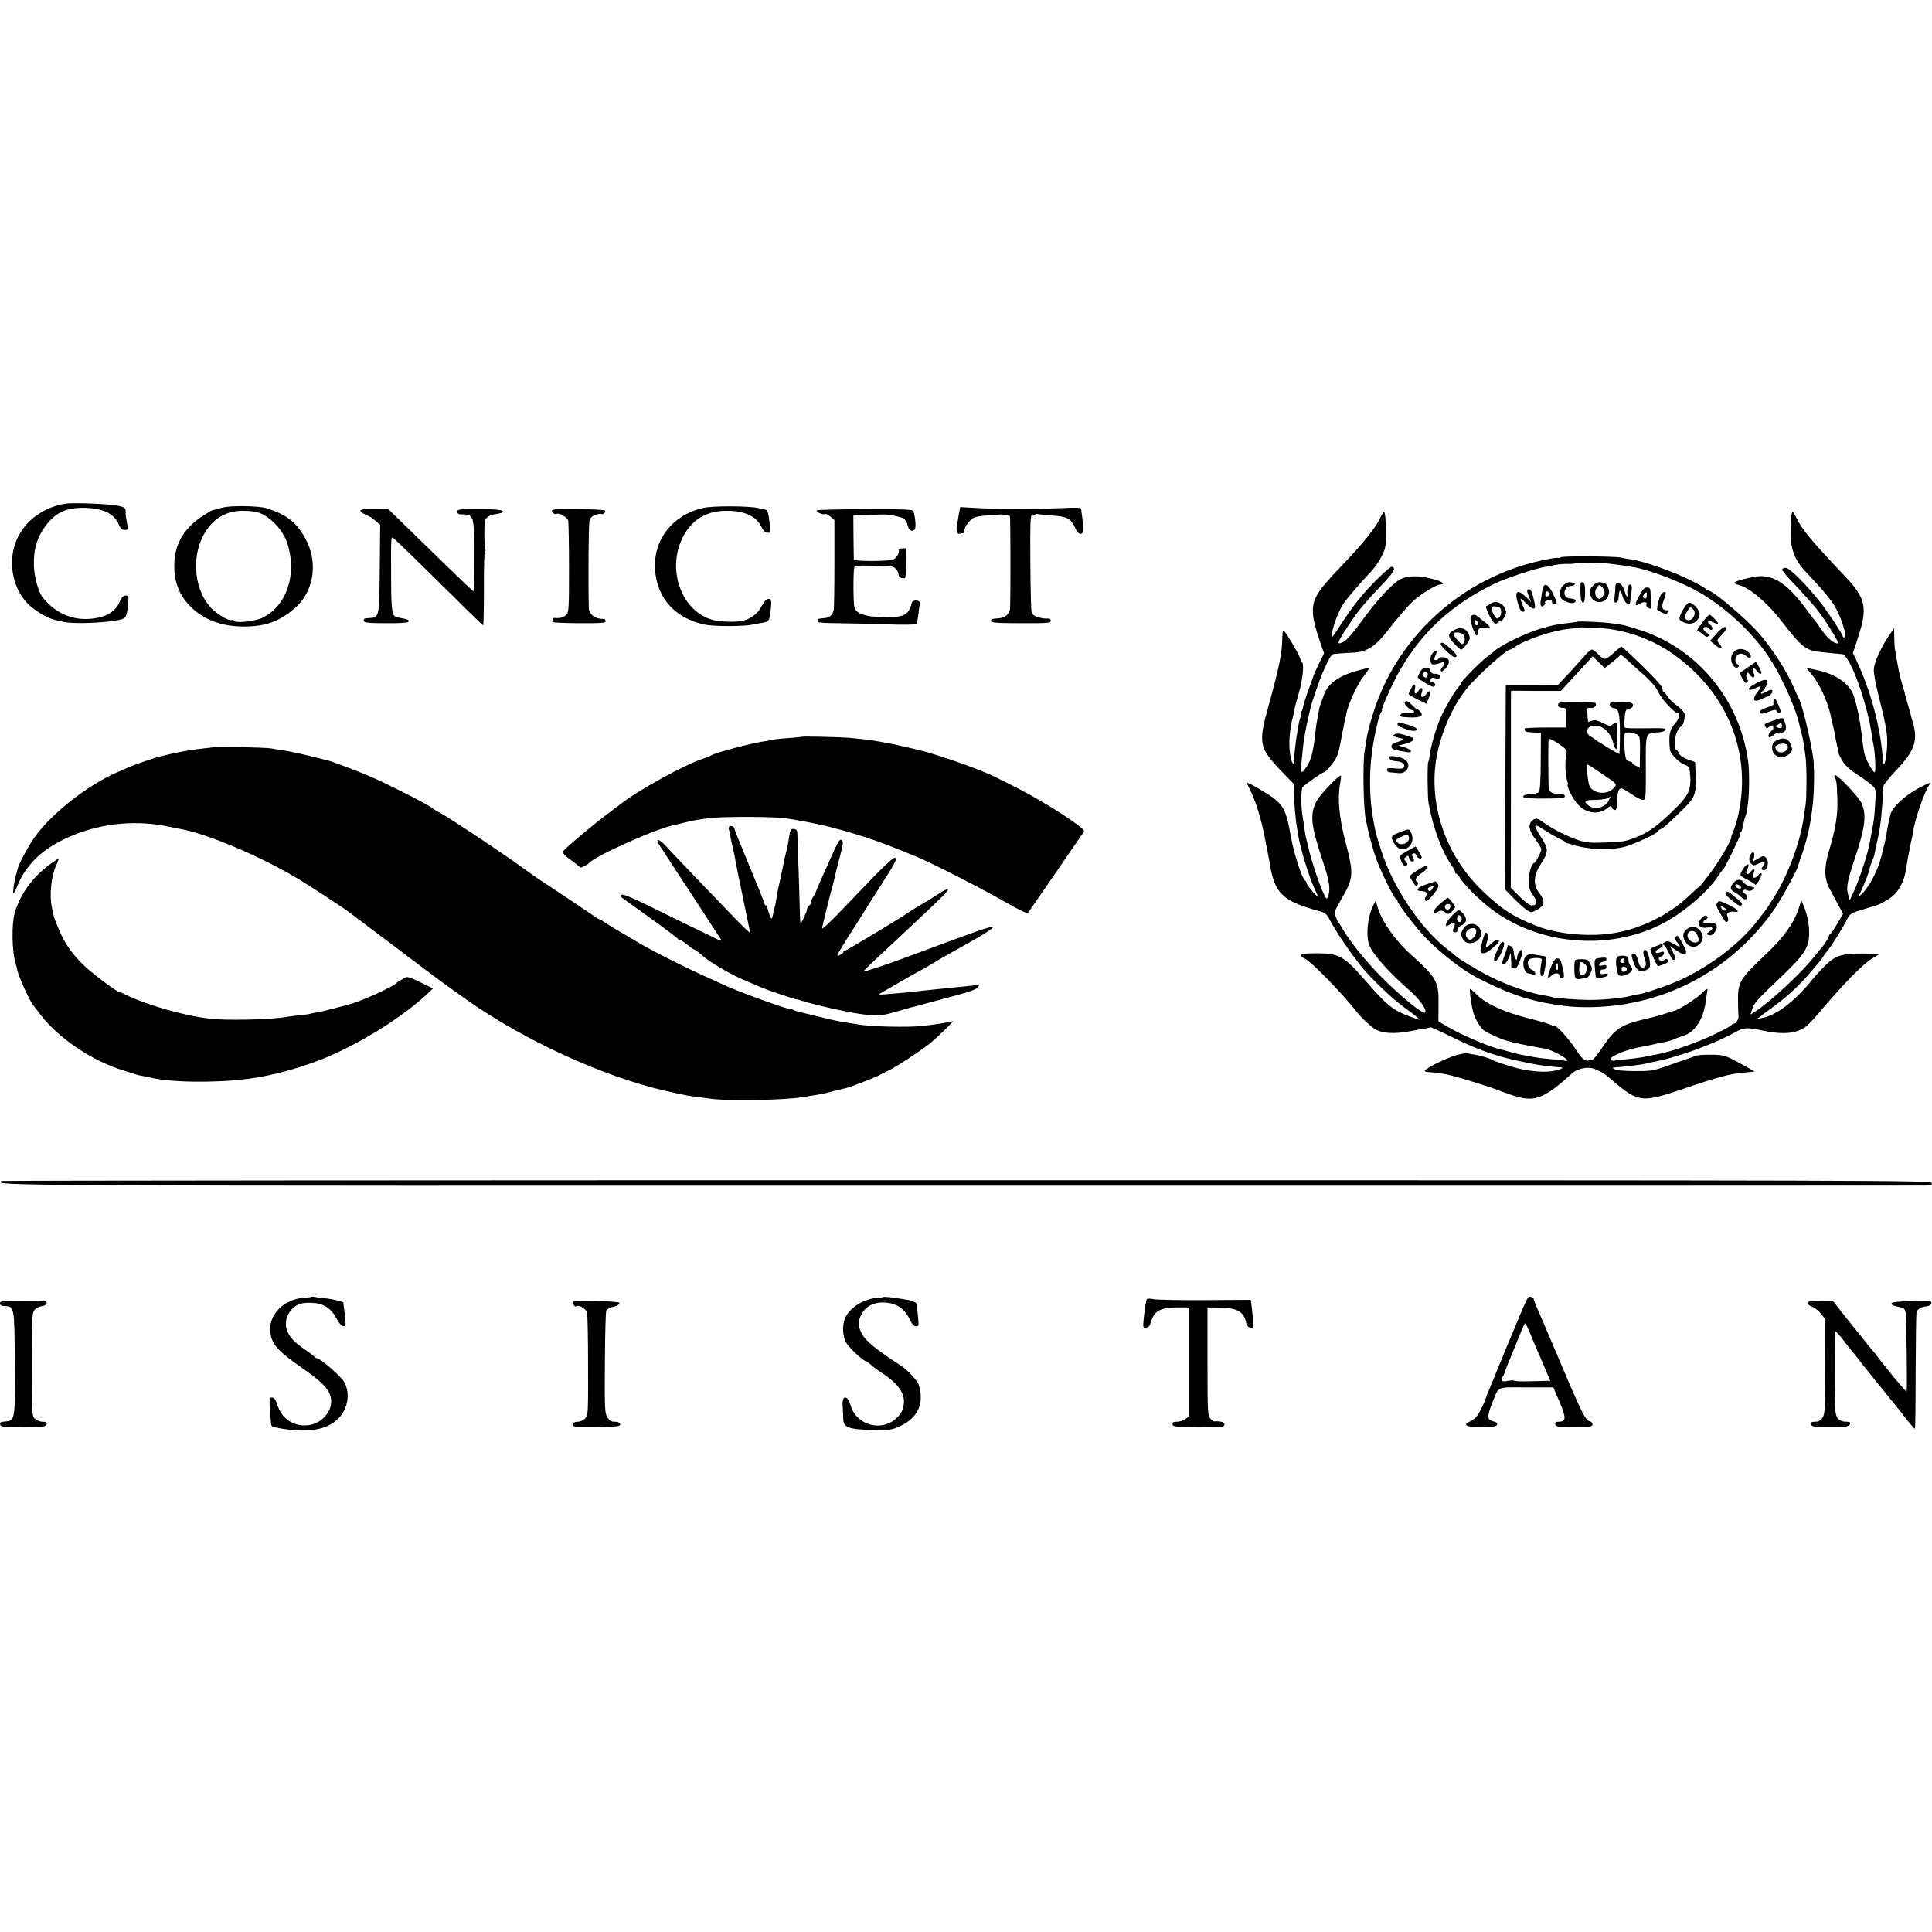 <?xml version="1.0" standalone="no"?>
<!DOCTYPE svg PUBLIC "-//W3C//DTD SVG 20010904//EN"
 "http://www.w3.org/TR/2001/REC-SVG-20010904/DTD/svg10.dtd">
<svg version="1.0" xmlns="http://www.w3.org/2000/svg"
 width="1276pt" height="1276pt" viewBox="0 0 1276 1276"
 preserveAspectRatio="xMidYMid meet">
<g transform="translate(0,1276) scale(0.1,-0.1)"
fill="#000000" stroke="none">
<path d="M435 9434 c-188 -29 -330 -165 -352 -338 -15 -120 20 -236 96 -319
43 -46 135 -101 186 -112 17 -3 41 -9 55 -12 59 -15 269 -8 367 13 44 9 50 19
58 94 6 61 5 66 -14 67 -15 1 -26 -9 -40 -41 -24 -56 -72 -91 -145 -106 -143
-29 -271 18 -364 134 -28 35 -55 132 -58 209 -3 98 16 173 61 241 70 106 145
145 275 142 123 -3 195 -39 226 -113 10 -24 21 -33 38 -33 22 0 23 3 16 38 -3
20 -7 40 -8 45 -1 4 -2 20 -2 36 0 27 -4 30 -52 41 -55 12 -291 21 -343 14z"/>
<path d="M1475 9409 c-22 -5 -47 -12 -55 -15 -8 -3 -15 -4 -15 -3 0 2 -27 -14
-60 -35 -121 -76 -185 -176 -193 -302 -8 -125 28 -224 110 -304 86 -84 205
-128 348 -128 142 0 234 33 336 120 122 104 156 290 80 443 -60 121 -130 177
-269 219 -49 15 -224 18 -282 5z m260 -46 c75 -40 138 -115 163 -193 66 -204
-6 -415 -167 -491 -49 -23 -176 -36 -186 -19 -4 6 -10 8 -15 5 -15 -9 -89 34
-131 75 -112 111 -138 329 -57 482 61 114 152 169 278 164 53 -1 86 -8 115
-23z"/>
<path d="M4643 9405 c-200 -45 -328 -208 -317 -404 12 -190 131 -324 327 -366
61 -13 262 -13 317 0 14 3 41 8 60 11 46 7 51 14 58 66 10 83 8 93 -13 93 -13
0 -27 -16 -45 -49 -23 -46 -68 -81 -120 -95 -41 -11 -151 -9 -200 4 -206 54
-308 327 -203 542 56 114 149 175 275 179 125 5 212 -32 246 -104 11 -25 25
-38 40 -40 23 -3 23 -2 17 49 -12 95 -14 101 -38 105 -7 1 -25 5 -42 9 -66 14
-299 15 -362 0z"/>
<path d="M6336 9383 c-3 -15 -8 -45 -11 -65 -2 -21 -5 -41 -6 -45 -4 -26 3
-41 19 -38 9 2 20 4 25 4 4 1 7 9 7 20 0 22 34 67 62 82 12 6 53 13 92 15 39
2 73 4 76 5 14 4 66 -4 70 -11 4 -6 5 -516 1 -606 -2 -40 -33 -66 -81 -68 -33
-1 -45 -5 -45 -16 0 -13 29 -15 198 -16 177 0 197 1 197 16 0 11 -8 16 -22 15
-38 -3 -96 16 -104 34 -4 9 -8 159 -9 334 -2 260 0 317 11 313 7 -3 16 -1 19
4 3 5 11 7 18 5 7 -2 50 -6 96 -10 99 -6 123 -19 151 -79 14 -31 25 -43 37
-42 14 3 18 12 16 47 -1 24 -4 58 -7 74 -2 17 -5 36 -5 43 -1 10 -31 11 -138
6 -175 -7 -417 -7 -555 1 l-106 6 -6 -28z"/>
<path d="M2380 9386 c0 -6 15 -17 33 -24 17 -6 47 -24 65 -40 l33 -28 -3 -292
c-3 -325 -3 -321 -72 -324 -28 -1 -36 -5 -34 -17 3 -14 24 -16 146 -17 79 -1
145 3 148 8 9 15 5 16 -76 32 -32 6 -37 45 -37 292 -1 244 -1 245 19 227 35
-31 226 -217 409 -399 96 -96 178 -174 180 -174 3 0 5 110 5 245 -1 135 3 245
7 245 5 0 5 5 1 11 -5 9 -7 139 -2 186 2 23 34 43 73 48 21 3 41 8 44 11 15
15 -35 22 -160 22 -125 0 -139 -2 -139 -17 0 -10 8 -18 18 -18 94 1 94 2 93
-276 0 -126 -2 -231 -3 -233 -2 -1 -84 77 -183 173 -99 96 -225 219 -280 273
l-100 97 -92 1 c-68 1 -93 -2 -93 -12z"/>
<path d="M3652 9393 c-10 -4 -10 -8 -2 -18 6 -8 17 -12 25 -9 20 8 72 -22 78
-45 2 -11 5 -151 5 -311 0 -274 -1 -293 -19 -311 -17 -17 -43 -24 -76 -20 -7
1 -13 -3 -13 -9 0 -5 -1 -13 -2 -17 -2 -5 77 -8 175 -9 143 -1 177 2 177 12 0
8 -3 14 -7 15 -5 0 -18 2 -30 3 -41 5 -73 34 -74 69 -5 155 -2 553 4 576 5 20
16 32 38 40 17 6 34 9 38 7 12 -8 34 11 27 22 -6 10 -316 14 -344 5z"/>
<path d="M5394 9389 c-6 -11 44 -32 56 -24 5 3 20 -5 35 -17 l26 -23 0 -285
c0 -157 -2 -296 -5 -309 -8 -36 -28 -52 -69 -54 -21 -1 -37 -5 -37 -9 0 -5 0
-11 0 -15 0 -5 64 -9 142 -9 79 -1 225 -4 325 -8 100 -3 185 -2 187 3 3 4 8
35 12 67 3 32 8 63 11 68 8 12 -16 24 -38 19 -10 -3 -19 -12 -19 -20 0 -8 -8
-28 -17 -44 -23 -38 -63 -48 -180 -45 -110 3 -170 25 -180 65 -8 32 -8 243 -1
263 5 12 27 14 121 12 64 -2 121 -5 128 -6 22 -5 42 -28 43 -51 1 -15 8 -23
24 -25 25 -4 24 -8 26 110 l1 87 -27 -1 c-15 -1 -25 -4 -23 -9 10 -15 -14 -57
-37 -65 -38 -12 -258 -12 -259 0 0 6 -1 74 -2 151 l-1 140 35 2 c40 2 60 3
114 4 22 0 45 1 50 1 39 1 123 -17 137 -29 9 -8 20 -28 23 -43 7 -31 24 -43
44 -30 12 7 9 69 -5 121 -4 15 -38 16 -320 16 -173 0 -317 -4 -320 -8z"/>
<path d="M9111 9330 c-30 -61 -112 -162 -243 -299 -182 -190 -205 -232 -195
-341 3 -30 21 -98 39 -150 l33 -95 -32 -64 c-17 -35 -34 -73 -38 -85 -9 -26
-8 -25 -40 -111 -13 -38 -26 -79 -28 -90 -1 -11 -6 -26 -10 -32 -5 -7 -6 -13
-3 -13 3 0 1 -12 -5 -26 -5 -15 -12 -43 -15 -63 -3 -20 -7 -47 -10 -61 -7 -42
-17 -133 -17 -163 -1 -35 -14 -22 -23 23 -13 64 -10 154 7 231 10 41 20 86 22
100 3 14 15 58 27 99 23 76 34 186 20 195 -4 3 -10 16 -14 29 -6 24 -86 160
-106 180 -7 7 -10 -8 -11 -44 -1 -102 -19 -193 -90 -449 -70 -250 -64 -279 83
-433 l83 -86 1 -64 c1 -59 11 -176 19 -217 2 -10 6 -36 9 -57 15 -90 68 -265
108 -353 11 -25 22 -50 25 -56 2 -5 -14 10 -36 35 -23 25 -41 50 -41 57 0 6
-4 13 -8 15 -20 7 -76 177 -97 296 -27 155 -44 194 -107 246 -36 29 -168 106
-182 106 -3 0 6 -19 18 -42 38 -74 78 -202 101 -328 4 -19 11 -55 16 -80 5
-25 11 -58 14 -75 33 -208 82 -255 333 -324 36 -10 46 -19 67 -61 33 -65 140
-222 205 -302 69 -84 205 -214 281 -269 34 -24 74 -54 88 -67 26 -22 26 -22
-44 3 -112 41 -155 75 -285 225 -154 177 -182 193 -334 194 -69 0 -101 -4
-104 -12 -2 -6 8 -16 23 -22 41 -16 245 -224 350 -358 35 -44 99 -102 130
-116 44 -21 120 -24 205 -9 41 8 91 16 110 20 19 3 37 7 38 8 2 2 52 -20 110
-49 185 -92 308 -138 467 -172 94 -21 165 -33 230 -39 22 -2 49 -4 60 -5 12
-1 2 -8 -25 -16 -72 -23 -206 -12 -325 27 -55 17 -104 35 -110 39 -12 10 -90
32 -129 37 -16 2 -31 5 -33 7 -3 2 -32 -2 -65 -10 -60 -14 -218 -91 -218 -106
0 -5 12 -9 28 -9 51 -2 94 -9 155 -24 68 -17 270 -81 302 -95 11 -5 54 -21 95
-34 144 -48 205 -25 394 146 28 25 81 40 120 35 33 -4 91 -34 119 -61 6 -6 35
-29 62 -52 138 -112 172 -114 424 -28 237 81 316 102 408 110 l72 7 -42 24
c-154 86 -157 87 -247 87 -47 1 -94 -3 -105 -8 -11 -5 -24 -10 -30 -12 -5 -2
-64 -22 -130 -45 -114 -41 -126 -43 -235 -43 -70 0 -123 5 -135 12 -19 11 -19
11 5 13 50 2 193 20 201 25 3 2 21 6 40 9 155 27 405 117 551 199 55 30 77 32
178 10 138 -29 225 -21 290 28 13 11 44 43 68 71 179 211 296 331 366 376 l50
31 -40 1 c-201 6 -243 -4 -316 -75 -29 -28 -71 -73 -93 -101 -114 -142 -239
-235 -335 -250 -19 -3 -28 -2 -20 1 8 4 17 10 20 13 3 4 34 28 70 53 100 72
185 150 257 236 27 31 53 62 58 68 6 6 17 22 25 34 8 13 24 35 36 49 27 34 96
145 122 197 19 37 27 43 92 63 40 13 77 24 84 25 32 6 106 47 135 75 34 33 66
95 75 146 14 85 36 200 40 214 3 9 7 32 10 51 14 95 81 287 114 324 11 12 -14
3 -68 -25 -98 -51 -183 -130 -195 -180 -4 -19 -9 -38 -10 -44 -2 -5 -5 -26 -9
-45 -11 -67 -17 -95 -22 -112 -3 -9 -6 -25 -9 -35 -19 -99 -71 -212 -126 -274
-22 -24 -36 -35 -31 -24 41 87 71 166 72 187 1 4 7 23 16 43 8 19 14 37 14 40
0 3 0 6 1 8 1 4 7 31 12 57 3 14 8 36 11 50 17 74 28 186 35 336 1 11 37 57
82 104 122 127 148 197 114 314 -9 32 -18 64 -19 70 -1 6 -10 36 -19 66 -9 30
-16 57 -16 60 0 3 -8 29 -17 59 -17 59 -19 67 -35 156 -5 33 -12 69 -14 80 -2
11 -4 46 -4 79 l-1 58 -35 -51 c-54 -82 -96 -174 -99 -221 -2 -27 14 -109 41
-214 28 -106 46 -198 47 -243 4 -104 -23 -230 -29 -135 -12 191 -75 433 -160
620 l-37 80 37 112 c61 191 47 251 -95 400 -214 226 -279 304 -315 379 -11 22
-22 41 -25 41 -9 0 -14 -65 -13 -155 1 -93 28 -164 89 -230 20 -22 64 -69 97
-105 33 -36 75 -88 93 -115 51 -76 99 -225 73 -225 -5 0 -9 5 -9 11 0 9 -103
166 -141 213 -97 124 -209 236 -236 236 -13 0 -23 -6 -23 -12 0 -7 38 -52 85
-100 46 -49 109 -118 139 -155 64 -80 159 -233 145 -233 -28 0 -70 35 -109 92
-24 35 -46 65 -50 68 -3 3 -25 32 -49 65 -134 182 -230 240 -354 214 -125 -27
-147 -39 -91 -53 70 -18 190 -120 282 -240 129 -168 160 -193 255 -202 29 -3
68 -7 87 -9 19 -2 45 -4 56 -5 51 -1 170 -329 199 -550 2 -14 6 -39 10 -56 10
-53 15 -174 7 -174 -9 0 -29 31 -53 80 -16 33 -21 62 -34 175 -11 93 -26 166
-50 245 -24 77 -107 140 -222 169 -21 5 -51 12 -67 15 l-28 7 35 -42 c57 -66
117 -200 133 -299 3 -14 7 -33 10 -42 3 -10 7 -30 10 -45 2 -16 10 -53 16 -83
7 -30 12 -57 13 -60 0 -3 11 -24 24 -46 16 -28 46 -56 95 -88 39 -25 84 -58
99 -72 28 -26 28 -27 22 -117 -5 -93 -8 -116 -25 -202 -5 -27 -11 -59 -13 -70
-11 -64 -68 -236 -104 -315 l-26 -55 -9 30 c-16 51 -9 92 42 244 70 209 79
291 44 368 -19 41 -154 183 -173 183 -7 0 -9 -5 -4 -12 13 -22 15 -40 18 -143
4 -105 -12 -203 -56 -348 -32 -103 -31 -180 3 -243 14 -27 41 -76 58 -109 l33
-60 -38 -65 c-21 -36 -42 -66 -47 -68 -4 -2 -8 -8 -8 -13 0 -9 -36 -65 -50
-79 -3 -3 -23 -27 -45 -55 -88 -112 -293 -302 -397 -369 l-27 -17 12 38 c12
39 31 60 203 223 132 126 167 177 172 254 5 62 -10 144 -36 205 l-15 36 -13
-42 c-30 -102 -102 -204 -223 -317 -172 -163 -184 -183 -182 -313 1 -47 2 -88
3 -91 4 -16 -15 -52 -27 -52 -7 0 -15 -4 -17 -8 -1 -5 -50 -32 -108 -60 -126
-61 -306 -123 -400 -138 -14 -3 -45 -8 -70 -14 -25 -5 -79 -12 -120 -16 -41
-3 -77 -8 -80 -10 -3 -1 -12 1 -19 5 -27 17 92 69 199 87 14 2 45 9 70 14 25
6 54 12 65 14 43 8 80 19 90 26 6 3 29 12 52 19 76 21 133 109 149 228 3 26 8
56 10 66 4 24 -1 22 -48 -23 -34 -32 -146 -102 -168 -105 -3 -1 -27 -8 -55
-17 -27 -10 -90 -27 -140 -38 -161 -39 -198 -63 -281 -186 -31 -46 -62 -84
-68 -85 -6 0 -19 -2 -29 -4 -20 -4 -47 22 -80 75 -42 67 -134 167 -145 156 -3
-3 -11 -1 -17 4 -7 6 -75 26 -151 45 -159 40 -282 96 -340 156 -22 21 -42 39
-45 39 -5 0 3 -71 16 -135 10 -50 41 -109 71 -136 22 -21 144 -74 174 -77 3 0
12 -3 20 -6 17 -5 170 -35 215 -42 39 -6 138 -57 143 -74 3 -7 1 -10 -4 -8 -5
3 -46 9 -91 12 -46 4 -93 9 -105 12 -13 2 -48 8 -78 14 -30 5 -71 15 -90 21
-36 10 -57 16 -87 23 -20 4 -91 31 -138 51 -97 41 -136 61 -193 93 l-62 36 1
111 c2 154 -11 176 -187 335 -101 91 -188 216 -215 308 l-13 44 -14 -28 c-40
-75 -53 -209 -27 -270 26 -62 136 -184 269 -299 65 -56 118 -135 96 -143 -19
-7 -164 113 -284 233 -110 111 -216 243 -265 331 -9 16 -19 31 -22 34 -7 5
-23 49 -24 65 0 6 19 43 42 83 84 143 86 168 28 387 -40 151 -52 287 -34 379
5 27 7 51 6 53 -10 10 -138 -124 -161 -167 -46 -88 -39 -159 40 -395 46 -138
53 -189 35 -236 -8 -22 -11 -20 -35 33 -32 71 -88 248 -96 300 -1 4 -5 21 -10
38 -5 17 -12 53 -15 82 -4 28 -9 60 -11 72 -12 58 -12 182 -1 197 13 16 131
99 142 99 11 0 66 65 80 95 15 31 18 43 40 160 3 17 10 50 15 75 6 25 12 54
14 65 12 58 71 186 111 237 25 32 42 58 39 58 -3 0 -33 -7 -67 -16 -130 -34
-205 -86 -233 -163 -9 -25 -19 -53 -22 -61 -8 -23 -7 -15 -27 -130 -2 -8 -6
-42 -9 -75 -15 -126 -30 -178 -69 -227 -22 -28 -26 -22 -22 35 12 142 23 212
51 330 2 9 6 27 9 39 9 41 58 183 82 238 41 94 57 120 73 121 8 1 29 2 45 4
17 1 55 4 85 5 91 5 147 42 237 160 51 66 124 151 156 180 48 45 155 110 179
110 32 0 19 17 -24 29 -101 31 -186 33 -238 6 -53 -27 -159 -141 -255 -275
-51 -71 -99 -126 -116 -136 -60 -31 -54 -15 55 147 41 61 103 133 199 233 72
75 88 104 62 113 -15 5 -152 -129 -222 -217 -33 -41 -88 -118 -121 -170 -57
-88 -61 -92 -55 -55 9 61 50 163 82 207 31 42 107 130 179 206 23 25 54 70 69
101 24 48 27 67 27 146 -1 99 -6 145 -14 145 -3 -1 -16 -23 -29 -50z"/>
<path d="M10310 9080 c-8 -5 -17 -7 -21 -4 -4 2 -52 -5 -105 -17 -538 -116
-973 -518 -1124 -1039 -27 -91 -31 -112 -48 -225 -12 -83 -7 -364 7 -440 21
-108 47 -203 75 -280 34 -88 117 -255 128 -255 4 0 8 -5 8 -12 0 -16 127 -182
187 -243 90 -94 242 -212 333 -259 202 -105 341 -153 515 -180 92 -14 123 -17
207 -18 494 -3 946 227 1235 630 52 72 162 272 170 307 1 6 11 35 22 65 51
141 81 318 82 493 0 39 0 77 -1 82 -1 6 -2 13 -1 17 7 48 -69 394 -99 446 -5
9 -21 43 -34 74 -44 104 -138 249 -226 352 -82 95 -305 285 -337 286 -6 0 -13
4 -15 9 -1 5 -49 32 -105 60 -109 55 -306 124 -386 136 -27 3 -59 9 -70 12
-36 10 -382 12 -397 3z m330 -44 c52 -6 81 -10 140 -20 87 -14 236 -66 365
-127 212 -99 441 -306 564 -510 71 -116 159 -320 175 -405 2 -10 9 -37 15 -59
6 -23 13 -59 16 -80 3 -22 7 -56 10 -75 8 -54 8 -259 1 -310 -4 -25 -9 -61
-12 -80 -20 -152 -88 -346 -175 -500 -19 -32 -69 -110 -80 -124 -5 -6 -28 -36
-51 -66 -112 -147 -304 -295 -501 -388 -73 -34 -231 -89 -281 -98 -17 -2 -38
-7 -46 -9 -57 -16 -183 -29 -285 -29 -86 1 -233 12 -245 19 -4 2 -22 6 -41 9
-91 12 -243 64 -364 124 -77 38 -220 124 -235 142 -3 3 -25 21 -50 40 -178
138 -362 412 -439 657 -33 103 -36 115 -51 198 -33 185 -28 388 15 583 20 91
28 117 38 130 5 6 7 12 4 12 -10 0 72 181 118 262 149 258 344 436 625 573 75
36 264 99 330 110 19 3 51 9 70 14 19 4 56 7 82 7 27 -1 48 1 48 4 0 7 173 4
240 -4z"/>
<path d="M10327 8896 c-17 -16 -24 -32 -23 -57 1 -28 7 -37 34 -50 35 -18 69
-15 69 4 0 7 -14 13 -30 14 -31 1 -48 17 -44 43 5 27 18 40 43 40 21 0 36 19
17 21 -5 0 -16 2 -25 4 -9 2 -28 -7 -41 -19z"/>
<path d="M10439 8907 c-3 -42 0 -108 6 -117 15 -24 23 -6 24 54 0 47 -4 66
-14 70 -8 3 -15 0 -16 -7z"/>
<path d="M10524 8895 c-25 -25 -28 -36 -18 -70 14 -53 93 -56 114 -4 10 23 10
35 0 59 -7 17 -18 30 -24 31 -6 0 -19 2 -30 4 -10 2 -29 -7 -42 -20z m73 -44
c1 -10 -7 -27 -17 -36 -16 -14 -19 -14 -33 0 -17 16 -15 48 4 71 10 13 14 12
28 0 9 -9 17 -24 18 -35z"/>
<path d="M10669 8888 c0 -13 -2 -42 -5 -65 -4 -27 -2 -43 4 -43 15 0 21 13 24
49 3 41 12 39 24 -6 8 -32 37 -64 47 -53 2 3 7 33 11 68 6 52 5 62 -9 62 -14
0 -22 -41 -15 -75 1 -5 -2 -6 -7 -2 -4 5 -8 12 -8 15 0 4 -6 22 -14 40 -16 38
-51 45 -52 10z"/>
<path d="M10194 8888 c-3 -5 -8 -24 -10 -41 -2 -18 -6 -44 -9 -59 -5 -32 8
-44 25 -23 7 8 9 15 4 15 -14 0 19 20 34 20 6 0 12 -7 12 -16 0 -9 7 -14 18
-12 19 4 20 0 -13 71 -24 50 -48 67 -61 45z m36 -54 c0 -8 -6 -14 -14 -14 -9
0 -12 7 -9 20 6 22 23 18 23 -6z"/>
<path d="M10826 8825 c-32 -58 -30 -76 5 -52 22 16 53 12 43 -5 -6 -10 12 -27
28 -28 4 0 5 17 3 38 -1 20 -3 52 -4 70 -1 26 -5 32 -23 32 -17 0 -30 -13 -52
-55z m50 1 c0 -15 -5 -22 -13 -19 -16 6 -16 16 -1 31 7 7 12 12 13 12 1 0 1
-11 1 -24z"/>
<path d="M10088 8864 c-4 -3 0 -22 9 -42 l15 -37 -34 33 c-58 55 -77 39 -53
-43 10 -35 21 -55 30 -55 19 0 19 2 0 47 -8 20 -14 38 -12 39 2 2 19 -12 37
-31 42 -43 64 -46 57 -7 -17 87 -31 114 -49 96z"/>
<path d="M10973 8838 c-16 -21 -35 -100 -26 -107 4 -4 20 -12 35 -19 21 -9 27
-8 32 4 3 8 0 14 -7 14 -31 0 -36 22 -17 71 14 37 15 49 5 49 -7 0 -17 -6 -22
-12z"/>
<path d="M9845 8773 c-10 -7 -22 -14 -28 -16 -14 -4 43 -117 59 -117 7 0 16 5
19 10 4 6 10 8 14 5 5 -2 16 10 26 28 16 31 16 36 2 64 -18 35 -63 48 -92 26z
m61 -27 c13 -12 11 -47 -2 -61 -16 -16 -18 -15 -37 14 -24 39 -17 65 15 55 13
-3 24 -7 24 -8z"/>
<path d="M11116 8734 c-32 -58 -32 -68 -1 -82 54 -25 100 -5 110 48 5 25 -42
80 -68 80 -9 0 -27 -21 -41 -46z m67 1 c30 -30 -16 -92 -48 -65 -13 11 -10 24
18 68 10 15 12 15 30 -3z"/>
<path d="M9714 8690 c-13 -13 26 -132 41 -126 5 2 9 12 8 22 -2 25 15 34 49
27 35 -7 36 6 2 32 -14 10 -35 27 -46 37 -24 20 -39 23 -54 8z m49 -52 c-9
-15 -23 -8 -23 12 0 17 2 19 14 8 8 -7 12 -16 9 -20z"/>
<path d="M11263 8674 c-13 -14 -23 -28 -23 -31 0 -2 -7 -11 -15 -19 -16 -17
-20 -34 -7 -34 5 0 18 -10 31 -21 16 -15 26 -18 33 -11 7 7 4 14 -11 24 -11 7
-21 18 -21 25 0 15 26 17 35 3 3 -5 10 -10 16 -10 15 0 10 22 -8 36 -26 18 -8
30 22 14 14 -7 28 -11 31 -8 5 6 -46 58 -56 58 -3 0 -15 -12 -27 -26z"/>
<path d="M10417 8654 c-1 -1 -25 -5 -52 -8 -78 -8 -114 -15 -200 -41 -93 -28
-264 -112 -295 -145 -3 -3 -23 -18 -45 -35 -44 -32 -175 -165 -175 -176 0 -4
-6 -14 -13 -21 -26 -26 -96 -147 -123 -209 -32 -77 -62 -178 -70 -239 -3 -25
-8 -49 -11 -53 -7 -11 -5 -235 2 -272 33 -174 87 -317 156 -417 11 -14 19 -31
19 -37 0 -6 4 -11 8 -11 4 0 15 -12 24 -27 26 -45 127 -146 205 -205 307 -236
768 -280 1118 -106 141 70 307 209 380 318 16 25 33 47 37 50 11 9 108 207
108 222 0 8 3 18 7 22 4 3 8 12 9 19 2 7 6 24 9 39 3 15 9 38 14 50 5 13 9 26
9 31 0 4 4 33 8 65 8 61 8 204 0 262 -54 406 -334 747 -717 870 -52 17 -105
32 -119 34 -14 2 -46 7 -71 10 -46 7 -217 15 -222 10z m213 -48 c169 -25 320
-88 455 -191 343 -261 489 -659 390 -1060 -10 -39 -24 -82 -32 -97 -7 -16 -11
-28 -9 -28 12 0 -82 -163 -133 -229 -70 -92 -77 -101 -83 -101 -2 0 -29 -24
-59 -53 -137 -133 -342 -231 -529 -254 -159 -20 -347 0 -475 49 -156 60 -236
111 -363 233 -235 225 -352 548 -309 855 24 167 105 359 202 480 68 84 264
260 289 260 5 0 20 8 34 19 67 47 250 108 356 118 34 3 62 7 64 8 4 4 164 -3
202 -9z"/>
<path d="M10664 8454 c-63 -57 -67 -57 -104 -19 -19 19 -39 35 -46 35 -7 0
-27 -17 -45 -37 -17 -21 -65 -74 -106 -118 l-74 -79 -172 -1 -172 0 -3 -675
-2 -674 57 -59 c32 -33 71 -67 87 -78 27 -17 31 -17 60 -2 61 32 65 59 18 121
-37 49 -33 114 13 183 53 81 54 99 6 175 -60 95 -57 102 22 50 29 -19 70 -43
92 -53 22 -10 43 -22 46 -26 3 -5 8 -8 10 -7 2 1 11 -1 19 -4 111 -38 256 -45
360 -19 61 16 220 90 220 103 0 5 9 11 20 15 11 3 63 48 115 100 83 80 98 100
109 142 6 26 11 59 10 73 -2 14 -4 48 -6 76 l-3 51 -48 17 c-31 11 -52 26 -59
42 -6 13 -15 24 -20 24 -14 0 -9 80 8 116 9 19 20 34 24 34 14 0 32 59 26 84
-3 14 -26 39 -51 56 -24 17 -52 44 -62 60 -9 17 -21 30 -25 30 -4 0 -8 9 -8
21 0 14 -46 65 -132 150 -73 71 -136 129 -139 129 -3 0 -23 -16 -45 -36z m101
-69 c12 -11 53 -49 93 -84 49 -43 80 -80 97 -116 21 -46 105 -135 127 -135 17
0 7 -38 -17 -66 -39 -45 -45 -76 -36 -175 2 -27 61 -87 95 -99 18 -6 33 -16
34 -23 17 -143 5 -172 -116 -289 -101 -97 -155 -136 -234 -167 -72 -29 -91
-32 -218 -36 -84 -3 -117 0 -163 15 -74 25 -168 72 -230 116 -41 30 -50 32
-67 22 -41 -26 -37 -68 15 -137 19 -27 35 -54 35 -60 0 -17 -39 -91 -48 -91
-15 0 -35 -65 -35 -110 2 -60 4 -70 32 -108 26 -38 22 -62 -11 -62 -15 0 -44
21 -82 59 l-58 58 1 614 c0 338 0 630 0 650 l1 37 164 -1 165 0 58 63 c32 35
79 86 105 114 l47 51 39 -38 40 -39 48 37 c27 21 51 42 53 47 3 9 21 -4 66
-47z"/>
<path d="M10292 8112 c-6 -17 5 -27 31 -27 20 0 22 -5 22 -65 l0 -65 -138 0
c-75 0 -137 -3 -137 -7 0 -23 1 -23 81 -27 l26 -1 -1 -190 c-1 -132 -5 -193
-13 -201 -7 -7 -30 -13 -53 -14 -43 -2 -61 -12 -43 -23 6 -4 69 -7 140 -6 104
0 128 3 128 15 0 9 -11 14 -30 14 -49 1 -75 14 -76 38 -4 67 -4 314 -1 324 3
8 25 -2 64 -28 52 -36 59 -44 53 -66 -9 -39 -8 -145 4 -174 5 -15 8 -29 5 -31
-8 -8 27 -82 57 -119 55 -70 142 -86 204 -37 22 17 26 18 31 4 3 -9 12 -16 20
-16 10 0 14 15 14 58 0 32 6 66 13 76 12 16 18 14 81 -28 46 -31 73 -43 83
-38 12 7 14 43 13 215 -1 233 -4 225 82 230 23 2 43 8 46 15 4 13 2 14 -151
12 -59 -1 -111 1 -115 4 -4 2 -5 31 -2 63 4 50 8 58 27 61 12 2 24 10 27 17
10 26 -25 33 -137 26 -25 -1 -18 -33 8 -37 37 -5 43 -30 44 -170 0 -74 -2
-134 -5 -134 -7 0 -156 91 -164 100 -3 3 -14 10 -25 16 -30 17 -31 52 -2 65
59 27 133 -27 152 -109 7 -36 25 -52 26 -25 2 48 -2 157 -6 161 -3 3 -13 -2
-23 -11 -17 -15 -21 -15 -66 8 -36 18 -53 22 -72 15 -13 -5 -24 -8 -25 -7 -1
1 -3 23 -5 48 -4 44 -3 46 22 43 24 -2 44 19 31 33 -3 3 -59 6 -123 7 -87 1
-118 -2 -122 -12z m528 -209 c11 -11 13 -32 11 -130 l-1 -83 -25 12 c-14 6
-25 15 -25 20 0 4 -6 8 -14 8 -7 0 -18 6 -24 13 -13 15 -20 156 -9 174 7 12
73 2 87 -14z m-252 -245 c119 -80 115 -76 88 -105 -40 -43 -126 -37 -155 10
-14 21 -26 147 -15 147 3 0 40 -23 82 -52z m59 -182 c-23 -48 -91 -68 -132
-38 -40 29 -30 39 38 39 35 0 72 5 83 11 10 6 20 12 21 12 0 0 -4 -11 -10 -24z"/>
<path d="M9614 8604 c-54 -26 -57 -45 -12 -92 21 -23 43 -42 47 -42 16 0 61
61 58 78 -8 52 -50 77 -93 56z m57 -44 c1 -6 2 -16 3 -22 1 -7 -2 -19 -8 -26
-8 -11 -16 -7 -38 19 -15 17 -28 35 -28 40 0 22 68 11 71 -11z"/>
<path d="M11335 8573 l-40 -45 28 -24 c42 -36 65 -30 30 8 -16 17 -15 20 15
51 18 18 32 38 32 45 0 23 -25 10 -65 -35z"/>
<path d="M9515 8510 c-7 -12 73 -89 93 -90 22 0 13 20 -24 53 -48 42 -61 49
-69 37z"/>
<path d="M11472 8469 c-12 -5 -27 -20 -33 -33 -19 -42 17 -107 44 -79 4 3 -1
11 -10 18 -11 8 -14 20 -10 37 9 34 43 42 69 16 26 -26 45 -9 21 19 -22 24
-52 33 -81 22z"/>
<path d="M9457 8440 c-8 -11 -12 -32 -9 -46 4 -22 9 -25 31 -21 14 2 34 8 44
12 21 9 23 -11 2 -32 -8 -8 -12 -19 -8 -25 8 -15 53 37 53 61 0 11 -7 22 -16
25 -24 9 -54 7 -54 -4 0 -5 -7 -10 -16 -10 -10 0 -14 5 -10 15 3 8 9 22 12 30
9 22 -13 18 -29 -5z"/>
<path d="M11547 8355 c-26 -18 -50 -35 -53 -38 -7 -6 27 -67 36 -67 15 0 19
14 9 26 -6 8 -8 22 -4 31 6 16 8 15 24 -6 21 -28 38 -13 21 18 -14 27 6 38 22
11 7 -11 19 -20 26 -20 9 0 7 11 -8 40 -11 22 -21 40 -23 39 -1 -1 -24 -16
-50 -34z"/>
<path d="M9380 8323 c-8 -16 -15 -31 -17 -34 -4 -10 96 -71 107 -64 16 10 12
23 -11 30 -16 5 -18 10 -8 21 8 10 16 11 29 4 13 -7 21 -6 29 4 13 15 -4 26
-39 26 -10 0 -20 9 -23 20 -8 31 -51 26 -67 -7z m50 -16 c0 -8 -3 -17 -7 -20
-9 -9 -34 13 -27 24 8 14 34 11 34 -4z"/>
<path d="M11611 8254 c-23 -12 -48 -27 -54 -33 -19 -19 1 -23 34 -7 18 9 34
14 37 12 2 -3 -8 -21 -24 -41 -36 -47 -21 -67 31 -42 19 9 38 18 43 19 16 4
33 28 27 38 -4 7 -19 4 -41 -9 -19 -11 -34 -16 -34 -11 0 5 5 12 10 15 6 3 17
19 25 35 22 42 1 52 -54 24z"/>
<path d="M9320 8213 c-8 -16 -16 -31 -17 -35 -2 -4 24 -20 57 -36 l61 -30 14
35 c18 43 9 64 -14 30 -21 -31 -44 -25 -31 8 12 31 -5 43 -20 15 -17 -31 -33
-25 -25 10 8 38 -7 39 -25 3z"/>
<path d="M11715 8138 c-4 -9 -4 -21 -1 -26 3 -5 -11 -14 -32 -20 -49 -16 -66
-27 -58 -41 5 -7 22 -5 56 8 40 15 50 16 54 5 7 -17 26 -18 26 -1 0 6 -9 30
-19 52 -15 32 -20 36 -26 23z"/>
<path d="M9277 8123 c-9 -9 33 -53 50 -53 7 0 13 -5 13 -11 0 -6 -17 -9 -41
-8 -28 2 -43 -1 -49 -12 -7 -12 3 -15 61 -17 75 -3 97 12 65 43 -9 9 -16 14
-16 10 0 -3 -13 8 -30 25 -30 30 -41 35 -53 23z"/>
<path d="M11712 8001 c-62 -22 -63 -23 -52 -41 7 -12 11 -12 25 0 14 12 18 12
25 0 6 -9 2 -18 -11 -28 -19 -13 -26 -42 -11 -42 5 0 17 8 28 18 10 9 28 16
40 14 34 -5 48 21 34 63 -13 40 -9 39 -78 16z m54 -48 c-3 -3 -13 -2 -23 1
-17 7 -17 8 2 22 18 13 20 13 23 -1 2 -9 1 -19 -2 -22z"/>
<path d="M9230 7976 c0 -16 95 -50 117 -42 24 10 6 24 -51 40 -66 19 -66 19
-66 2z"/>
<path d="M9210 7910 c-12 -8 -12 -10 2 -15 9 -4 23 -8 32 -9 32 -5 27 -15 -13
-26 -29 -8 -41 -16 -41 -29 0 -19 10 -23 99 -38 48 -8 36 17 -15 32 l-39 11
48 12 c26 7 47 17 47 22 0 6 0 12 0 15 0 3 -1 5 -2 4 -2 0 -14 4 -28 9 -47 17
-75 21 -90 12z"/>
<path d="M11739 7872 c-28 -14 -34 -23 -35 -50 -1 -38 25 -62 68 -62 28 0 68
33 64 53 -11 63 -47 84 -97 59z m67 -37 c15 -39 -56 -63 -76 -26 -8 16 -6 22
7 30 27 15 63 13 69 -4z"/>
<path d="M9176 7761 c-8 -13 15 -27 48 -29 36 -2 57 -19 49 -38 -4 -11 -18
-13 -59 -9 -44 4 -54 2 -54 -10 0 -9 10 -15 23 -16 12 -1 36 -3 54 -5 58 -7
88 60 41 90 -28 18 -95 29 -102 17z"/>
<path d="M9255 7267 c-66 -24 -72 -31 -54 -64 28 -56 69 -68 107 -33 24 23 28
63 9 96 -12 20 -12 20 -62 1z m49 -33 c14 -36 -50 -68 -75 -38 -14 17 -14 16
26 37 38 20 42 21 49 1z"/>
<path d="M9293 7139 c-50 -29 -51 -30 -41 -59 11 -34 23 -44 39 -35 7 5 5 13
-6 25 -14 16 -14 18 0 30 14 11 17 10 22 -8 3 -12 12 -22 19 -22 17 0 17 5 4
30 -7 13 -6 19 5 23 8 4 16 -2 20 -14 6 -18 35 -28 35 -11 0 8 -38 73 -42 71
-2 -1 -26 -14 -55 -30z"/>
<path d="M11563 7118 c-14 -23 -13 -47 3 -62 14 -14 18 -14 45 -1 37 19 57 10
34 -15 -12 -13 -13 -20 -5 -25 29 -18 50 54 24 80 -15 14 -19 14 -51 -5 l-35
-20 7 30 c7 31 -7 41 -22 18z"/>
<path d="M11510 7018 c-10 -17 -17 -35 -14 -40 3 -5 24 -18 47 -29 23 -12 45
-26 48 -31 8 -12 51 61 43 73 -3 5 -13 0 -23 -12 -22 -28 -46 -18 -30 12 16
30 1 38 -20 10 -21 -28 -38 -13 -21 18 23 44 -3 43 -30 -1z"/>
<path d="M9385 7027 c-12 -7 -33 -21 -49 -32 l-27 -21 18 -32 c10 -17 21 -32
25 -32 12 0 19 18 8 25 -20 12 -9 33 30 59 55 36 51 64 -5 33z"/>
<path d="M11448 6928 c-25 -31 -22 -45 10 -62 16 -8 34 -22 41 -30 8 -9 20
-16 27 -16 19 0 18 27 -2 38 -24 13 -8 35 15 22 13 -6 24 -5 37 4 16 13 15 14
-15 21 -17 4 -37 15 -44 26 -16 25 -48 24 -69 -3z m50 -26 c3 -9 -2 -13 -14
-10 -9 1 -19 9 -22 16 -3 9 2 13 14 10 9 -1 19 -9 22 -16z"/>
<path d="M9417 6918 c-56 -19 -73 -43 -31 -43 33 0 45 -13 32 -35 -9 -13 -9
-23 -2 -30 6 -6 23 8 51 43 35 45 39 55 28 70 -7 9 -14 16 -16 16 -2 -1 -30
-10 -62 -21z m43 -28 c-6 -11 -15 -18 -21 -15 -15 10 -11 23 9 28 9 3 18 5 20
6 1 0 -2 -8 -8 -19z"/>
<path d="M11396 6861 c-4 -5 17 -28 46 -50 38 -31 53 -38 60 -29 5 8 1 18 -9
25 -9 7 -29 24 -45 38 -30 27 -43 31 -52 16z"/>
<path d="M9512 6792 c-52 -46 -59 -77 -11 -52 14 8 25 7 43 -5 23 -15 26 -15
45 4 12 12 21 25 21 30 0 11 -40 61 -48 61 -4 0 -26 -17 -50 -38z m68 -16 c0
-20 -19 -31 -32 -18 -6 6 -7 15 -4 21 10 16 36 13 36 -3z"/>
<path d="M11341 6796 c-9 -11 -5 -26 20 -67 38 -65 35 -62 48 -55 7 4 7 15 1
31 -7 19 -6 25 9 30 11 3 23 5 27 4 53 -9 36 15 -32 46 -64 29 -59 29 -73 11z
m59 -41 c0 -15 -21 -12 -30 5 -11 20 -10 21 9 10 12 -6 21 -13 21 -15z"/>
<path d="M9588 6710 c-21 -22 -38 -47 -38 -56 0 -15 2 -15 26 1 31 20 41 13
26 -20 -7 -15 -8 -27 -2 -30 14 -8 30 3 30 21 0 8 11 19 24 23 33 13 38 44 11
75 -12 14 -26 26 -31 25 -5 0 -26 -18 -46 -39z m65 -26 c-3 -8 -9 -14 -13 -14
-14 0 -21 17 -14 34 5 12 10 14 20 6 7 -7 10 -18 7 -26z"/>
<path d="M11242 6700 c-41 -38 -22 -76 32 -66 41 8 47 -5 14 -28 -20 -14 -20
-16 -3 -22 12 -5 24 0 37 15 34 43 13 76 -41 65 -34 -7 -43 8 -13 25 12 7 14
13 6 20 -7 8 -17 5 -32 -9z"/>
<path d="M9671 6634 c-25 -32 -26 -52 -5 -82 34 -49 128 -6 116 53 -10 55 -77
72 -111 29z m79 -27 c0 -13 -9 -32 -20 -42 -16 -15 -22 -15 -35 -5 -30 25 -9
69 33 70 17 0 22 -6 22 -23z"/>
<path d="M11143 6625 c-29 -21 -34 -49 -12 -84 25 -42 71 -46 101 -9 22 25 17
63 -11 89 -24 23 -49 24 -78 4z m67 -41 c13 -34 13 -41 -5 -48 -19 -7 -52 12
-58 34 -12 45 46 59 63 14z"/>
<path d="M9788 6535 c-14 -61 -14 -65 3 -70 13 -4 34 6 64 31 25 21 45 42 45
46 0 20 -21 14 -50 -13 -37 -36 -44 -34 -29 10 11 31 7 61 -9 61 -4 0 -15 -29
-24 -65z"/>
<path d="M11065 6569 c-4 -5 0 -18 7 -27 33 -38 28 -43 -14 -18 -38 22 -47 24
-64 12 -10 -7 -36 -19 -56 -25 -21 -7 -38 -16 -38 -20 0 -16 43 -111 50 -111
17 0 70 23 70 30 0 12 -16 21 -24 13 -12 -12 -35 -11 -40 2 -2 7 4 15 15 18
10 3 19 12 19 21 0 12 -5 14 -25 6 -34 -13 -43 7 -11 22 14 6 26 15 26 20 0
23 19 3 40 -42 13 -27 26 -50 30 -50 18 0 17 16 -1 52 l-20 40 43 -30 c30 -20
49 -28 58 -22 11 7 9 19 -15 64 -30 57 -38 65 -50 45z"/>
<path d="M9888 6483 c-26 -58 -28 -76 -5 -67 15 6 59 103 51 115 -11 18 -20 8
-46 -48z"/>
<path d="M9960 6518 c0 -2 -9 -28 -20 -58 -23 -64 -24 -70 -7 -70 6 0 19 17
29 38 l16 37 2 -40 c1 -22 2 -43 1 -47 -1 -8 4 -10 30 -12 13 -1 51 103 42
117 -8 14 -33 -21 -33 -47 0 -34 -21 -3 -22 33 -1 20 -8 36 -20 42 -10 5 -18
8 -18 7z"/>
<path d="M10855 6478 c-3 -8 -1 -27 5 -42 16 -43 13 -66 -10 -66 -15 0 -22 11
-31 45 -8 33 -16 45 -29 45 -16 0 -17 -4 -9 -32 21 -77 53 -101 97 -72 22 14
23 21 17 62 -7 53 -30 87 -40 60z"/>
<path d="M10077 6443 c-30 -34 -14 -113 23 -113 5 0 15 -3 24 -6 25 -10 19 20
-6 31 -29 13 -37 62 -12 72 27 10 79 7 77 -4 -11 -55 -13 -102 -4 -108 12 -7
17 3 26 55 12 67 11 73 -10 76 -11 2 -38 6 -60 9 -32 6 -43 3 -58 -12z"/>
<path d="M10682 6442 c-13 -9 -11 -64 4 -114 9 -31 94 -1 94 33 0 4 -6 14 -12
21 -7 7 -13 24 -13 38 0 21 -5 25 -30 28 -16 1 -36 -2 -43 -6z m48 -27 c0 -8
-7 -15 -15 -15 -16 0 -20 12 -8 23 11 12 23 8 23 -8z m15 -56 c0 -7 -8 -15
-17 -17 -12 -2 -18 3 -18 16 0 14 6 19 18 18 9 -2 17 -9 17 -17z"/>
<path d="M10557 6432 c-29 -4 -30 -8 -18 -124 2 -13 74 -3 79 11 3 10 -2 13
-22 9 -14 -3 -26 -1 -26 3 0 5 0 12 0 17 0 4 5 8 10 8 6 1 15 2 20 3 6 0 10 8
10 16 0 12 -7 14 -26 9 -20 -5 -25 -3 -22 7 3 8 14 15 26 17 12 2 22 9 22 16
0 13 -5 14 -53 8z"/>
<path d="M10242 6369 c-26 -66 -24 -81 5 -52 21 21 53 19 53 -3 0 -8 7 -14 15
-14 18 0 19 13 3 79 -9 41 -15 51 -32 51 -16 0 -26 -14 -44 -61z m48 4 c0 -19
-3 -24 -10 -17 -6 6 -8 18 -4 27 9 24 14 21 14 -10z"/>
<path d="M10403 6417 c-8 -13 -7 -102 2 -116 3 -6 16 -9 28 -7 12 3 30 5 40 5
10 1 24 15 32 33 11 28 11 37 -1 60 -8 16 -18 29 -22 29 -35 7 -73 5 -79 -4z
m77 -47 c0 -32 -11 -50 -31 -50 -15 0 -19 7 -19 38 0 21 3 42 6 45 11 11 44
-13 44 -33z"/>
<path d="M5297 7894 c-1 -1 -42 -5 -92 -9 -49 -3 -92 -8 -95 -10 -3 -1 -25 -6
-50 -9 -95 -13 -337 -77 -365 -96 -5 -4 -28 -13 -50 -20 -125 -41 -427 -207
-550 -303 -5 -4 -45 -34 -87 -66 -97 -72 -285 -232 -292 -247 -2 -7 17 -27 42
-45 26 -18 53 -39 60 -46 7 -7 16 -13 18 -13 8 0 48 22 54 29 38 48 454 233
571 254 13 3 42 10 64 15 43 12 80 18 165 29 75 10 399 10 485 0 90 -11 266
-46 333 -66 18 -5 35 -10 37 -10 10 0 182 -53 245 -76 70 -25 181 -69 270
-106 102 -43 424 -208 573 -293 110 -63 150 -82 158 -73 5 7 84 120 174 252
90 132 171 249 179 260 9 10 16 22 16 25 0 26 -266 197 -451 290 -57 29 -115
58 -129 65 -90 47 -380 150 -510 181 -8 2 -42 10 -76 18 -34 8 -73 17 -88 20
-155 29 -155 29 -286 42 -62 6 -318 12 -323 8z"/>
<path d="M1409 7826 c-2 -2 -31 -6 -64 -9 -70 -7 -150 -21 -220 -37 -27 -6
-57 -13 -65 -15 -28 -6 -174 -56 -205 -70 -17 -7 -52 -23 -78 -34 -188 -81
-419 -259 -538 -416 -43 -56 -117 -193 -123 -226 -1 -8 -6 -24 -10 -36 -11
-34 -24 -123 -17 -123 3 0 15 21 25 48 60 149 179 258 367 335 199 82 427 102
634 57 22 -5 54 -11 71 -14 183 -32 536 -182 789 -334 78 -47 307 -197 339
-223 6 -4 74 -56 151 -114 77 -58 235 -176 350 -264 116 -87 271 -199 346
-248 399 -264 906 -483 1299 -562 30 -6 66 -14 80 -17 14 -2 43 -7 65 -9 22
-3 67 -8 100 -13 115 -14 472 -8 590 11 134 21 134 21 215 42 36 9 73 18 82
20 23 5 199 73 218 85 8 5 34 18 57 29 51 24 223 137 278 182 50 42 164 153
149 145 -11 -5 -103 -21 -193 -31 -101 -12 -363 -6 -445 11 -12 2 -34 6 -51 8
-58 9 -101 17 -200 42 -55 13 -111 27 -124 30 -13 3 -32 9 -43 15 -10 5 -18 8
-18 5 0 -9 -294 96 -400 142 -259 114 -476 221 -612 301 -14 9 -56 33 -93 55
-37 21 -87 51 -110 67 -24 16 -46 29 -49 29 -4 0 -12 4 -19 10 -11 9 -360 242
-396 265 -9 6 -32 22 -51 36 -108 82 -527 362 -585 391 -22 12 -42 23 -45 27
-14 17 -287 157 -405 208 -74 33 -251 100 -285 109 -134 35 -248 61 -307 69
-26 4 -59 9 -73 12 -30 6 -375 14 -381 9z"/>
<path d="M4815 7300 c-4 -6 -4 -13 -2 -17 3 -5 8 -26 11 -48 4 -22 11 -56 16
-75 5 -19 11 -48 14 -65 2 -16 10 -55 16 -85 6 -30 13 -64 15 -75 3 -11 16
-76 30 -145 15 -69 28 -136 31 -150 3 -14 7 -32 9 -40 3 -8 -41 33 -97 91
-135 139 -414 430 -459 480 -49 54 -77 55 -40 1 10 -15 43 -65 73 -112 31 -47
116 -177 190 -290 73 -113 137 -211 142 -218 5 -9 -6 -6 -30 6 -22 11 -95 47
-164 80 -69 33 -199 97 -289 141 -109 54 -168 78 -175 71 -5 -5 -8 -11 -5 -13
2 -3 87 -64 189 -137 102 -73 187 -137 188 -142 2 -4 9 -8 15 -8 7 0 28 -14
47 -30 19 -16 38 -30 42 -30 7 0 32 -19 62 -45 40 -38 177 -117 261 -154 55
-23 109 -46 120 -51 35 -16 199 -72 220 -76 11 -2 52 -13 90 -25 70 -21 254
-62 330 -73 122 -19 152 -17 241 9 49 14 98 28 109 31 11 2 61 15 110 29 50
13 143 39 208 56 85 23 121 38 128 52 9 16 8 18 -8 13 -10 -3 -47 -8 -83 -11
-36 -3 -83 -8 -105 -10 -22 -2 -65 -7 -95 -10 -30 -3 -73 -8 -95 -10 -23 -3
-63 -7 -90 -10 -28 -2 -81 -7 -120 -10 -64 -6 -68 -5 -45 8 14 8 81 46 149 86
68 39 125 71 127 71 1 0 31 17 65 38 35 21 89 52 119 69 217 120 294 168 274
171 -19 3 -125 -35 -554 -195 -137 -51 -293 -103 -297 -99 -2 2 42 45 98 97
56 52 120 112 144 134 23 22 69 65 101 95 172 161 222 210 213 215 -5 4 -28
-7 -51 -23 -24 -16 -77 -49 -118 -73 -41 -24 -79 -47 -85 -52 -24 -20 -417
-257 -426 -257 -5 0 -9 -4 -9 -8 0 -5 -11 -14 -24 -20 -23 -10 -22 -7 12 49
20 33 42 68 47 77 6 9 24 37 40 62 16 25 34 53 40 63 5 9 58 93 117 185 118
185 124 197 108 207 -7 4 -64 -48 -145 -131 -73 -77 -179 -186 -234 -244 -56
-57 -101 -99 -101 -91 0 7 12 58 26 114 14 56 27 107 28 112 2 6 8 28 14 50 6
22 13 51 16 65 2 14 17 71 32 128 23 88 25 105 13 113 -16 10 -19 4 -139 -266
-17 -38 -31 -72 -31 -75 0 -3 -9 -19 -20 -36 -10 -17 -16 -33 -14 -36 3 -3 -1
-11 -10 -18 -8 -7 -15 -19 -15 -27 0 -12 -37 -93 -43 -93 -1 0 -3 30 -4 68 -2
91 -15 501 -17 531 -1 17 -7 25 -23 26 -22 2 -24 -2 -39 -100 -2 -11 -8 -40
-15 -65 -6 -25 -13 -56 -15 -70 -3 -13 -12 -56 -20 -95 -9 -38 -17 -77 -19
-86 -2 -9 -6 -34 -9 -55 -4 -22 -9 -47 -12 -56 -3 -9 -7 -26 -9 -39 -2 -12 -6
-24 -9 -26 -5 -5 -31 69 -28 80 1 4 -2 7 -8 7 -5 0 -10 4 -10 9 0 6 -45 118
-100 250 -55 132 -100 244 -100 250 0 13 -28 22 -35 11z"/>
<path d="M324 7047 c-108 -80 -189 -191 -225 -310 -24 -79 -21 -263 6 -347 3
-10 7 -27 9 -37 9 -43 86 -213 106 -233 3 -3 24 -30 47 -61 119 -156 340 -305
548 -369 39 -12 77 -24 85 -27 8 -3 26 -7 40 -9 14 -2 36 -6 50 -10 126 -33
429 -38 650 -9 166 21 375 80 540 152 228 99 492 267 643 410 l37 35 -85 41
c-71 34 -89 39 -103 29 -9 -7 -24 -15 -32 -19 -8 -4 -17 -10 -20 -14 -17 -24
-250 -129 -320 -144 -8 -2 -49 -13 -90 -24 -41 -11 -91 -23 -110 -26 -19 -3
-42 -8 -50 -10 -8 -3 -40 -7 -71 -10 -31 -3 -67 -8 -80 -10 -102 -20 -427 -27
-529 -11 -81 12 -89 14 -160 30 -142 32 -305 87 -391 132 -16 8 -31 14 -34 14
-11 -2 -147 99 -210 155 -66 58 -123 129 -157 194 -22 41 -58 129 -63 151 -2
8 -7 33 -12 55 -18 80 -5 212 28 279 10 22 17 41 15 43 -2 2 -30 -16 -62 -40z"/>
<path d="M10 4960 c-51 -32 -76 -32 6351 -31 3489 0 6357 0 6372 1 22 0 28 4
25 17 -3 17 -315 18 -6372 18 -3502 0 -6372 -2 -6376 -5z"/>
<path d="M2058 4195 c-1 -2 -23 -4 -48 -6 -133 -9 -235 -109 -225 -221 7 -86
44 -128 230 -257 133 -93 176 -146 172 -215 -4 -73 -73 -141 -152 -149 -93
-10 -170 40 -201 128 -13 41 -23 55 -37 55 -18 0 -19 -6 -14 -91 4 -51 8 -94
11 -96 13 -13 129 -31 200 -31 108 1 175 21 231 70 70 62 92 168 50 248 -21
39 -160 160 -184 160 -5 0 -11 3 -13 8 -1 4 -29 24 -60 46 -74 50 -107 85
-123 131 -16 47 -4 99 32 137 34 36 68 47 137 43 73 -3 123 -36 157 -101 15
-30 33 -50 45 -52 19 -3 20 0 11 77 l-10 81 -36 10 c-20 6 -61 13 -91 16 -30
3 -60 7 -67 9 -6 2 -13 2 -15 0z"/>
<path d="M5837 4194 c-1 -1 -22 -4 -47 -6 -91 -9 -182 -68 -209 -135 -21 -53
-16 -127 13 -169 23 -35 110 -114 125 -114 3 0 17 -10 31 -22 14 -13 44 -36
68 -51 103 -67 152 -128 152 -191 0 -48 -13 -78 -49 -112 -99 -93 -264 -48
-303 83 -20 70 -57 71 -53 1 2 -24 4 -62 4 -85 1 -62 30 -73 200 -78 84 -3
114 0 153 16 137 54 188 156 144 288 -8 23 -73 93 -108 116 -178 116 -244 171
-268 220 -25 52 -25 76 0 125 29 57 91 85 168 76 70 -8 118 -43 150 -109 15
-32 29 -47 42 -47 18 0 19 5 13 63 -3 34 -6 70 -7 79 0 11 -14 20 -41 28 -38
10 -173 29 -178 24z"/>
<path d="M10094 4192 c-6 -4 -29 -54 -53 -112 -24 -58 -49 -118 -56 -135 -7
-16 -43 -102 -79 -190 -35 -88 -72 -177 -81 -197 -8 -21 -15 -40 -15 -43 0 -3
-13 -31 -29 -64 -22 -43 -39 -63 -65 -75 -61 -29 -37 -42 72 -41 80 1 97 4
100 17 2 10 -7 17 -28 21 -38 8 -40 34 -5 120 48 116 22 104 225 104 l179 0
26 -61 c62 -141 63 -166 8 -166 -18 0 -24 -5 -21 -17 3 -16 17 -18 123 -18
103 0 120 2 123 16 2 11 -6 19 -21 23 -28 7 -54 61 -227 471 -56 132 -110 259
-121 282 -10 24 -19 47 -19 52 0 12 -25 21 -36 13z m16 -249 c18 -43 40 -96
50 -118 10 -22 32 -73 48 -112 l31 -73 -27 0 c-15 -1 -69 -2 -120 -3 -50 -1
-92 1 -92 4 0 4 -18 3 -40 -1 -34 -6 -40 -5 -40 10 0 9 3 20 8 24 4 4 7 11 7
14 0 4 24 66 54 137 29 72 59 145 67 163 7 17 15 32 18 32 2 0 19 -35 36 -77z"/>
<path d="M7575 4180 c-6 -10 -13 -52 -21 -126 -6 -64 -6 -66 17 -62 12 1 23
10 25 19 1 9 9 32 19 52 21 45 71 63 170 62 l70 0 0 -358 0 -359 -24 -19 c-13
-10 -38 -19 -56 -19 -26 0 -33 -4 -31 -17 3 -16 18 -18 162 -19 175 0 181 0
181 21 0 13 -34 21 -68 17 -4 -1 -15 8 -25 19 -18 20 -19 43 -19 378 l0 356
81 -1 c120 -2 163 -29 176 -109 2 -12 12 -21 26 -23 22 -3 23 -2 17 60 -3 35
-8 77 -10 93 l-5 30 -298 -2 c-163 -1 -316 2 -340 6 -23 5 -44 5 -47 1z"/>
<path d="M0 4152 c0 -12 9 -18 31 -18 64 -3 64 0 67 -369 3 -377 1 -389 -59
-393 -39 -3 -43 -6 -36 -25 4 -11 36 -13 153 -13 132 1 149 4 152 19 3 13 -4
17 -27 17 -18 0 -40 9 -51 20 -19 19 -20 33 -20 359 0 308 2 341 18 360 9 11
31 22 47 24 18 2 31 10 33 20 3 15 -12 17 -152 17 -142 0 -156 -2 -156 -18z"/>
<path d="M3786 4162 c-6 -11 11 -38 19 -30 14 14 65 -15 72 -40 4 -15 7 -174
7 -354 1 -324 0 -327 -21 -348 -12 -11 -33 -20 -47 -20 -27 0 -45 -18 -27 -29
15 -10 283 -7 299 2 19 13 4 27 -29 27 -22 0 -34 8 -48 30 -17 28 -18 56 -16
358 1 180 5 335 9 345 5 9 20 20 35 23 35 7 54 18 52 29 -1 12 -297 19 -305 7z"/>
<path d="M11945 4162 c-12 -12 -3 -22 28 -35 18 -8 44 -29 58 -48 l25 -34 -1
-311 c-1 -278 -2 -314 -18 -337 -13 -20 -26 -27 -48 -27 -24 0 -30 -4 -27 -17
3 -16 17 -18 123 -19 113 -1 134 4 135 29 0 4 -12 7 -26 7 -41 0 -63 18 -70
57 -8 42 -9 531 -2 539 3 2 25 -21 49 -53 24 -32 47 -60 50 -63 3 -3 39 -48
79 -100 41 -52 77 -97 80 -100 3 -3 32 -39 65 -80 32 -41 64 -80 70 -86 5 -7
37 -46 69 -88 32 -42 61 -74 63 -72 3 2 5 172 5 377 1 205 3 381 6 391 5 22
31 37 66 40 28 3 43 26 23 34 -28 10 -250 -1 -254 -13 -3 -7 8 -15 24 -19 56
-12 61 -15 68 -37 6 -22 13 -527 7 -527 -5 0 -70 75 -125 145 -4 6 -15 20 -25
31 -9 12 -28 36 -42 54 -14 18 -33 42 -44 54 -10 11 -30 37 -45 56 -14 19 -34
43 -43 54 -9 10 -49 60 -90 112 l-73 93 -77 0 c-42 -1 -80 -4 -83 -7z"/>
</g>
</svg>
